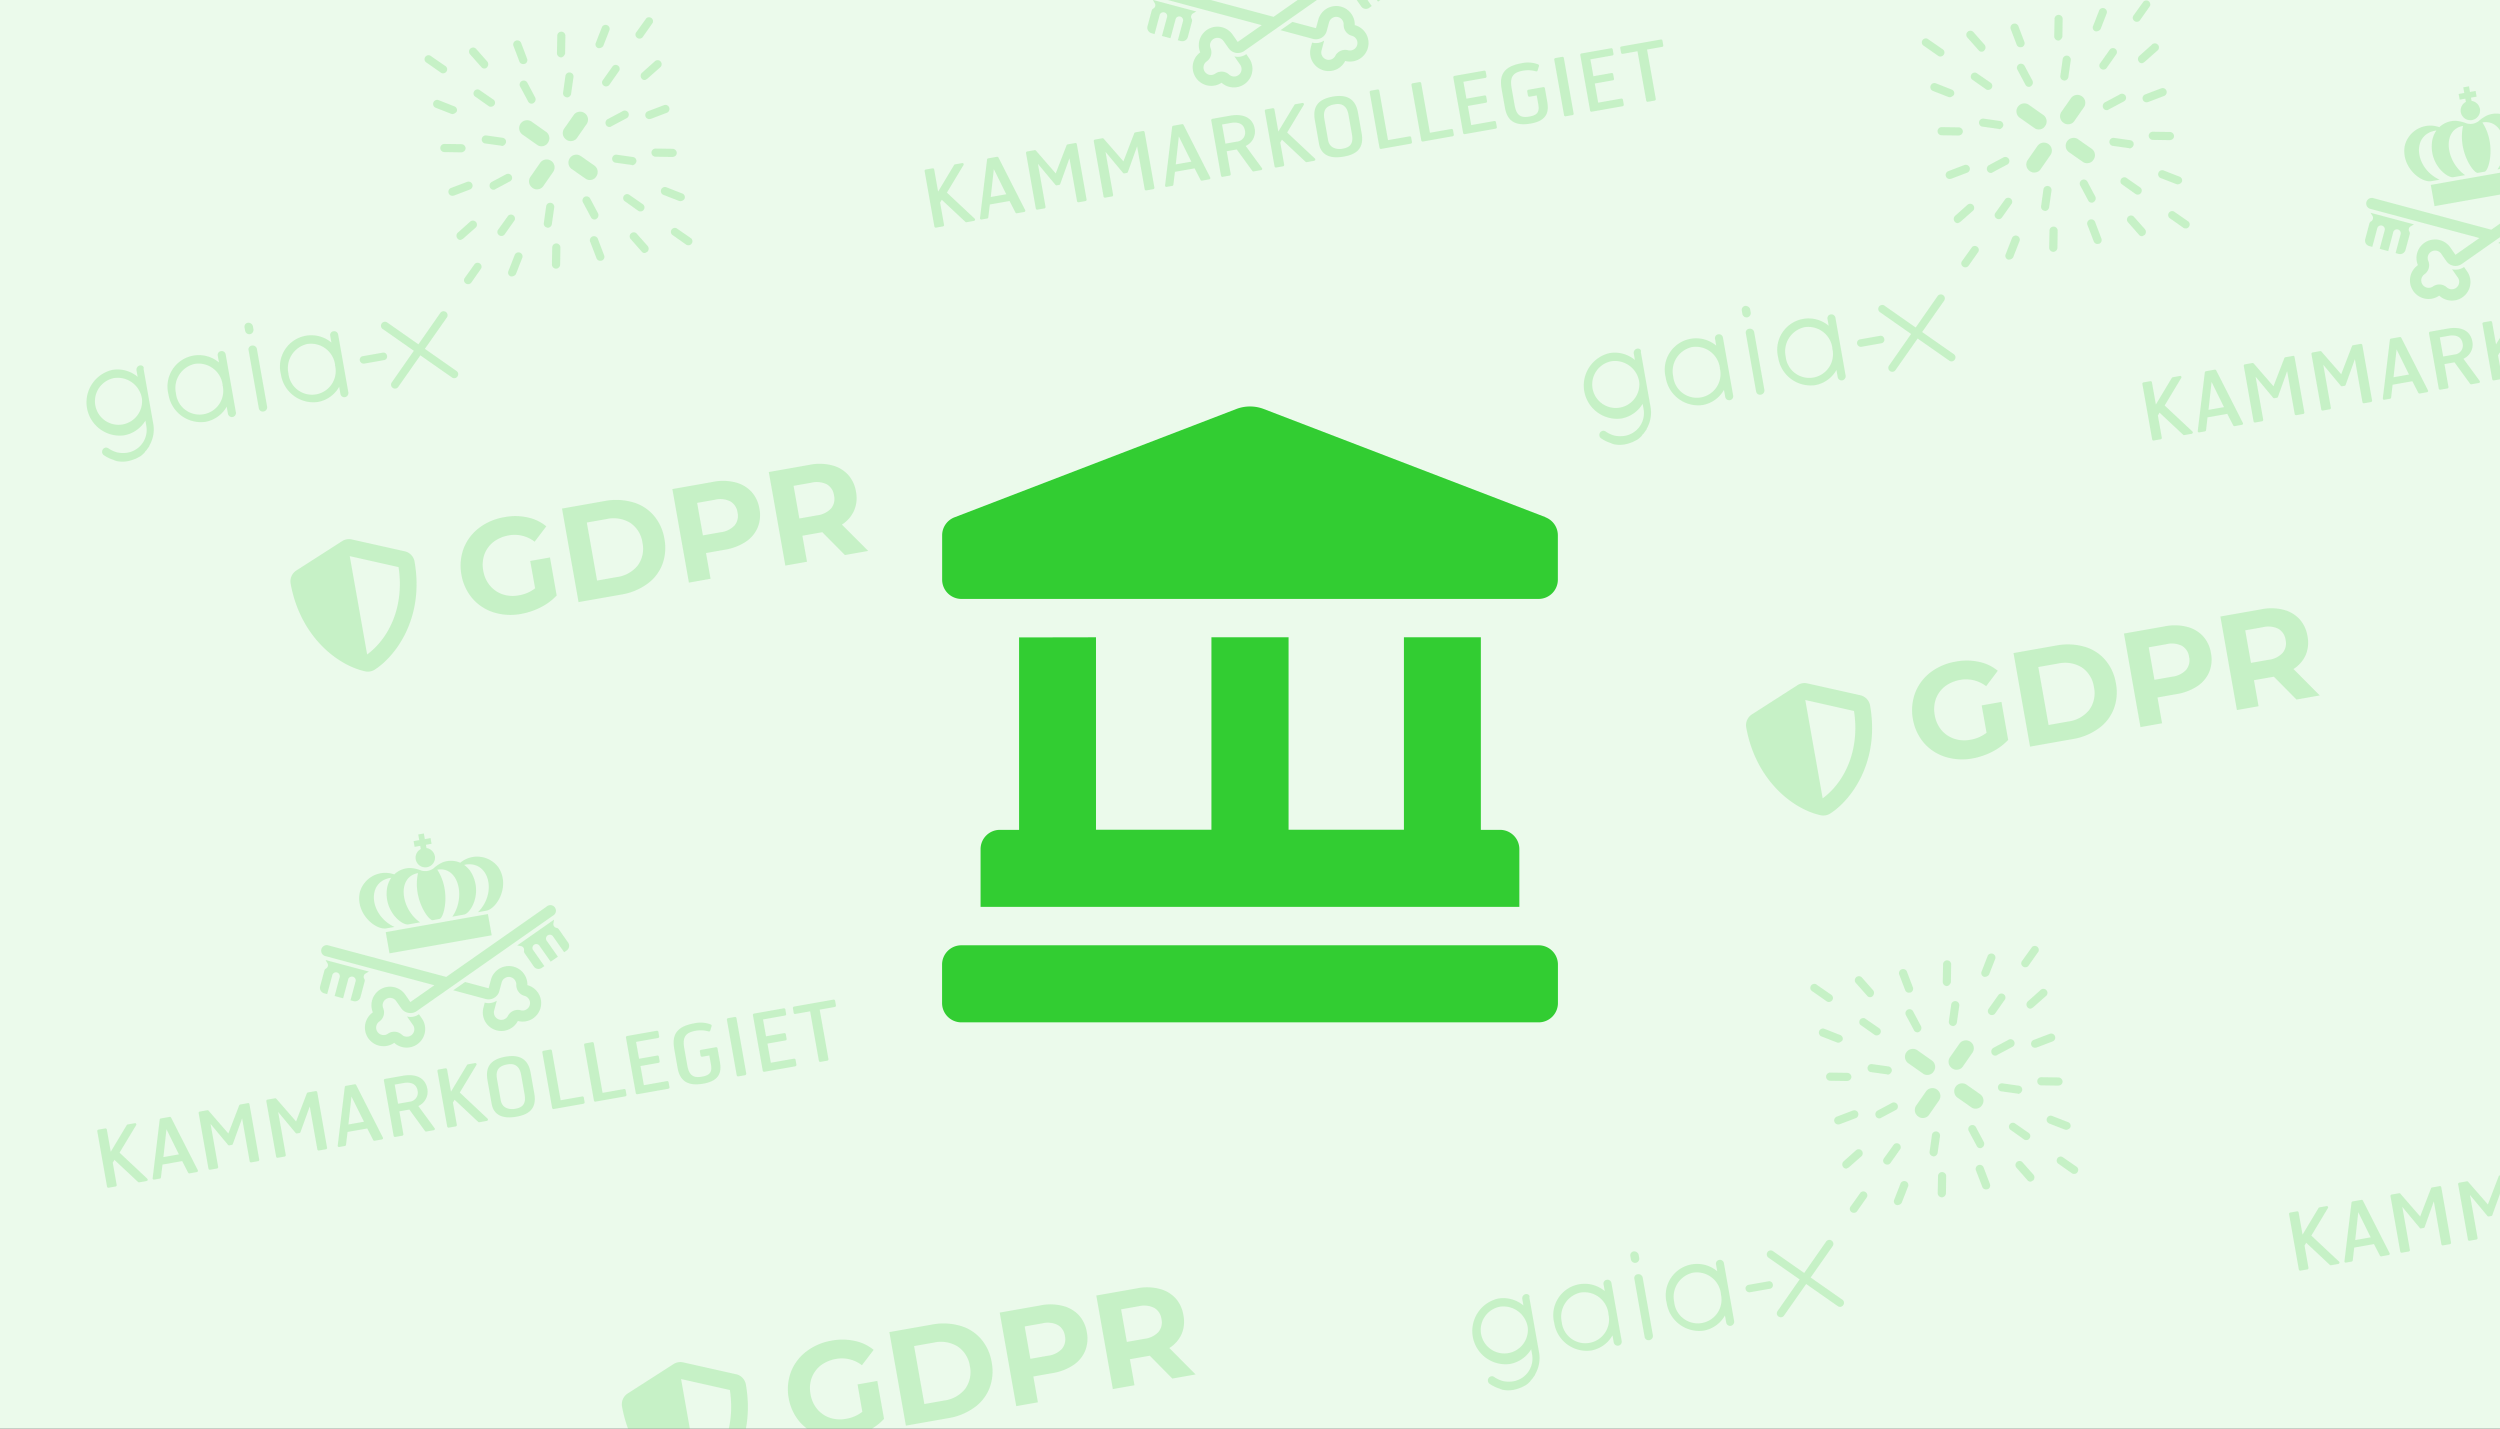<svg xmlns="http://www.w3.org/2000/svg" xmlns:xlink="http://www.w3.org/1999/xlink" width="350" height="200" viewBox="0 0 350 200"><rect x="0" y="0" width="350" height="200" fill="#333333" stroke="none"/><defs><clipPath id="b"><path d="M0 0h350v200H0z"/></clipPath></defs><g id="a" clip-path="url(#b)"><path fill="#fff" d="M0 0h350v200H0z"/><path fill="rgba(50,205,50,0.1)" d="M0 0h350v200H0Z"/><path fill="#32cd32" d="M216.36 72.4 176.9 57.25a5.4 5.4 0 0 0-3.79 0l-39.47 15.17a2.7 2.7 0 0 0-1.74 2.52v6.21a2.7 2.7 0 0 0 2.7 2.7h80.8a2.7 2.7 0 0 0 2.7-2.7v-6.21a2.7 2.7 0 0 0-1.74-2.52m-73.69 16.82v26.94h-2.7a2.7 2.7 0 0 0-2.69 2.7v8.08h75.43v-8.08a2.7 2.7 0 0 0-2.69-2.7h-2.7V89.22h-10.77v26.94H180.4V89.22h-10.8v26.94h-16.16V89.22Zm72.74 43.1h-80.82a2.7 2.7 0 0 0-2.7 2.7v5.39a2.7 2.7 0 0 0 2.7 2.7h80.82a2.7 2.7 0 0 0 2.7-2.7v-5.39a2.7 2.7 0 0 0-2.7-2.7"/><g transform="rotate(-10.02 -550.863 729.167)"><g transform="translate(120.525 125.049)"><path fill="rgba(50,205,50,0.2)" d="M42.14 39.86h-2.87a.5.5 0 0 0-.5.5.55.55 0 0 0 .5.56h2.86a.5.5 0 0 0 .5-.56.5.5 0 0 0-.5-.5m15.2-37.03a.5.5 0 0 1-.39-.17L55.26.98a.56.56 0 1 1 .78-.78l1.7 1.68a.54.54 0 0 1 0 .79.6.6 0 0 1-.4.16m27.93 0a.5.5 0 0 1-.4-.17.54.54 0 0 1 0-.79L86.58.2a.56.56 0 0 1 .78.78l-1.7 1.69a.5.5 0 0 1-.39.16M55.65 32.5a.5.5 0 0 1-.4-.16.54.54 0 0 1 0-.79l1.71-1.68a.56.56 0 0 1 .78.78l-1.7 1.7a.6.6 0 0 1-.39.16m31.3-.01a.5.5 0 0 1-.39-.16l-1.68-1.69a.56.56 0 0 1 .78-.78l1.7 1.68a.54.54 0 0 1 0 .8.5.5 0 0 1-.4.16M63.11 3.17a.5.5 0 0 1-.44-.28L61.43.87a.57.57 0 0 1 .96-.62l1.23 2.02a.6.6 0 0 1-.17.78.4.4 0 0 1-.34.12m5.5.33a.55.55 0 0 1-.56-.45L67.6.7a.58.58 0 0 1 1.13-.22l.45 2.36a.57.57 0 0 1-.45.67Zm.17 5.67a.54.54 0 0 1-.5-.4l-.73-2.23a.57.57 0 1 1 1.07-.4l.73 2.25a.6.6 0 0 1-.34.72.4.4 0 0 1-.23.06M79.5 3.16a.5.5 0 0 1-.29-.05.55.55 0 0 1-.16-.79L80.28.3a.57.57 0 0 1 .95.62L80 2.94a.7.7 0 0 1-.5.22M74 3.5h-.11a.6.6 0 0 1-.46-.68l.46-2.34A.57.57 0 1 1 75 .7l-.45 2.36a.8.8 0 0 1-.56.45m-.16 5.66a.2.2 0 0 1-.17-.05.56.56 0 0 1-.34-.73l.73-2.25a.57.57 0 1 1 1.07.4l-.73 2.23a.6.6 0 0 1-.56.4M61.88 32.5a.5.5 0 0 1-.28-.05.55.55 0 0 1-.16-.79l1.23-2.02a.57.57 0 1 1 .95.62l-1.23 2.02a.7.7 0 0 1-.5.22m6.27.01h-.1a.6.6 0 0 1-.47-.69l.46-2.34a.57.57 0 0 1 1.12.22l-.45 2.36a.6.6 0 0 1-.56.45M68 26.67a.2.2 0 0 1-.17-.05.56.56 0 0 1-.34-.73l.73-2.25a.57.57 0 0 1 1.07.4l-.73 2.23a.6.6 0 0 1-.56.4m12.73 5.84a.5.5 0 0 1-.45-.28l-1.23-2.02a.57.57 0 0 1 .95-.62l1.24 2.02a.6.6 0 0 1-.17.78zm-6.28-.01a.55.55 0 0 1-.56-.44l-.46-2.36a.58.58 0 1 1 1.13-.22l.45 2.36a.57.57 0 0 1-.45.67.1.1 0 0 0-.11 0m.17-5.84a.54.54 0 0 1-.5-.4l-.73-2.23a.57.57 0 0 1 1.07-.4l.73 2.25a.6.6 0 0 1-.34.72.4.4 0 0 1-.23.06m6.56 0a.5.5 0 0 1-.4-.16l-1.67-1.7a.56.56 0 0 1 .78-.77l1.69 1.68a.54.54 0 0 1 0 .79.5.5 0 0 1-.4.17m3.76-18.02a.5.5 0 0 1-.45-.28.6.6 0 0 1 .17-.78l2.02-1.25a.57.57 0 1 1 .6.96l-2.01 1.23c-.16.06-.22.11-.33.11m-.28 5.51a.55.55 0 0 1-.56-.45.57.57 0 0 1 .45-.67l2.36-.45a.57.57 0 1 1 .22 1.12l-2.36.45Zm-5.72.12a.54.54 0 0 1-.5-.4.6.6 0 0 1 .34-.72l2.24-.73a.57.57 0 1 1 .4 1.06l-2.25.73a.4.4 0 0 1-.23.06m8.02 11.95a.5.5 0 0 1-.28-.06l-2.03-1.23a.57.57 0 0 1 .62-.96l2.03 1.24a.55.55 0 0 1 .17.78.7.7 0 0 1-.5.23m-.01-6.29h-.13l-2.34-.45a.57.57 0 0 1 .22-1.12l2.36.45a.6.6 0 0 1 .45.67.55.55 0 0 1-.56.45m-5.78.17a.2.2 0 0 1-.16-.06l-2.25-.73a.57.57 0 0 1 .4-1.06l2.23.73a.56.56 0 0 1 .34.72.7.7 0 0 1-.57.4M57.67 8.67a.5.5 0 0 1-.28-.06l-2.02-1.23a.57.57 0 1 1 .62-.96l2.02 1.24a.55.55 0 0 1 .17.78 1 1 0 0 1-.5.23m.28 5.49h-.13l-2.34-.45a.57.57 0 0 1 .22-1.12l2.36.45a.6.6 0 0 1 .45.67.6.6 0 0 1-.56.45m5.71.12a.2.2 0 0 1-.16-.06l-2.25-.73a.57.57 0 0 1 .4-1.06l2.23.73a.56.56 0 0 1 .34.72.7.7 0 0 1-.57.4m-8.01 11.94a.5.5 0 0 1-.45-.28.6.6 0 0 1 .17-.78l2.02-1.25a.57.57 0 0 1 .61.96l-2.02 1.23zm0-6.28a.55.55 0 0 1-.56-.45.57.57 0 0 1 .45-.67l2.36-.45a.57.57 0 1 1 .22 1.12l-2.36.45Zm5.78.17a.54.54 0 0 1-.5-.4.6.6 0 0 1 .34-.72l2.24-.73a.57.57 0 0 1 .4 1.06l-2.25.73a.4.4 0 0 1-.23.06m7.79-4.82a1 1 0 0 1-.78-.34l-1.67-1.68a1.11 1.11 0 1 1 1.56-1.57L70 13.38a1.1 1.1 0 0 1 0 1.57 1 1 0 0 1-.8.34m4.18 0a1 1 0 0 1-.78-.34 1.1 1.1 0 0 1 0-1.57l1.68-1.68a1.11 1.11 0 0 1 1.57 1.56l-1.68 1.69a1 1 0 0 1-.79.34m-5.83 5.83a1 1 0 0 1-.78-.34 1.1 1.1 0 0 1 0-1.57l1.67-1.68a1.11 1.11 0 0 1 1.58 1.56l-1.69 1.7a1 1 0 0 1-.79.33m7.52 0a1 1 0 0 1-.78-.34L72.6 19.1a1.11 1.11 0 0 1 1.56-1.57l1.68 1.68a1.1 1.1 0 0 1 0 1.57 1 1 0 0 1-.78.34"/><path fill="rgba(50,205,50,0.2)" d="m48.02 40.36 3.82-3.81a.56.56 0 0 0-.79-.79l-3.81 3.82-3.82-3.82a.56.56 0 0 0-.78.79l3.81 3.81-3.81 3.82a.54.54 0 0 0 0 .78.54.54 0 0 0 .78 0l3.82-3.81 3.81 3.81a.54.54 0 0 0 .79 0 .54.54 0 0 0 0-.78Zm13.41-13.69a.5.5 0 0 1-.4-.16.54.54 0 0 1 0-.8l1.71-1.67a.56.56 0 0 1 .78.78l-1.7 1.69a.6.6 0 0 1-.39.17M63.11 8.6a.5.5 0 0 1-.39-.16l-1.68-1.69a.56.56 0 0 1 .78-.78l1.7 1.68a.54.54 0 0 1 0 .8.6.6 0 0 1-.4.15m16.38 0a.5.5 0 0 1-.4-.16.54.54 0 0 1 0-.79l1.7-1.68a.56.56 0 0 1 .79.78l-1.7 1.7a.5.5 0 0 1-.4.15M19.86 35.71a.53.53 0 0 0-.56.56v.95a4.39 4.39 0 0 0-7.74 3.14 4.6 4.6 0 0 0 4.43 4.72 4.3 4.3 0 0 0 3.3-1.57v1a.56.56 0 0 0 1.13 0v-8.23a.56.56 0 0 0-.56-.57m-.62 4.7a3.32 3.32 0 1 1-6.62 0 3.46 3.46 0 0 1 3.3-3.58 3.4 3.4 0 0 1 3.34 3.59Zm5-7.96a.56.56 0 0 0-.56.56v.45a.6.6 0 0 0 .56.62.6.6 0 0 0 .62-.62v-.45a.66.66 0 0 0-.62-.56m0 3.25a.53.53 0 0 0-.56.56v8.25a.56.56 0 0 0 .56.56.6.6 0 0 0 .62-.56v-8.25a.6.6 0 0 0-.62-.56m11.61.01a.53.53 0 0 0-.56.56v.95a4.39 4.39 0 0 0-7.74 3.14 4.6 4.6 0 0 0 4.43 4.72 4.3 4.3 0 0 0 3.3-1.57v1a.56.56 0 0 0 .57.57.6.6 0 0 0 .56-.56v-8.25a.56.56 0 0 0-.56-.56m-.62 4.7a3.32 3.32 0 1 1-6.62 0 3.46 3.46 0 0 1 3.3-3.58 3.4 3.4 0 0 1 3.34 3.59Zm-26.87-4.7a.6.6 0 0 0-.62.56v.95a4.4 4.4 0 0 0-3.3-1.57 4.66 4.66 0 0 0 0 9.31 4.4 4.4 0 0 0 3.3-1.51v.73a3.23 3.23 0 0 1-3.3 3.25 4 4 0 0 1-1.35-.28 4 4 0 0 1-1.07-.73.6.6 0 0 0-.4-.22.6.6 0 0 0-.44.17.6.6 0 0 0-.06.78 5 5 0 0 0 1.3.95l.05.06c.05 0 .05 0 .11.06l.11.05c.06 0 .06.06.11.06a4 4 0 0 0 1.58.28 5 5 0 0 0 .9-.11h.05c.28-.06.56-.17.79-.23a4 4 0 0 0 .67-.39l.17-.17.05-.05a1 1 0 0 0 .28-.23l.34-.33a.2.2 0 0 0 .06-.12 4.5 4.5 0 0 0 1.06-2.8v-7.91c.17-.28-.11-.56-.4-.56m-.55 4.64a3.3 3.3 0 1 1-3.31-3.53 3.44 3.44 0 0 1 3.31 3.53"/></g><path fill="rgba(50,205,50,0.2)" d="M328.51 154.23a4 4 0 0 0-1.76-.42c-1.5 0-2.03.56-2.03 2.14v2.42c0 1.4.48 1.92 1.75 1.92 1.13 0 1.53-.38 1.53-1.43v-1.3h-1.03a.2.2 0 0 1-.18-.2v-.6a.2.2 0 0 1 .18-.19h2.15a.2.2 0 0 1 .18.18v1.9c0 1.3-.33 2.64-2.8 2.64-2.17 0-3.18-.89-3.18-2.79v-2.59c0-1.64.4-3.16 3.35-3.16a4 4 0 0 1 2.3.57.2.2 0 0 1 .06.23l-.3.6a.2.2 0 0 1-.22.08m-28.6 7.06c-2.56 0-3.1-1.3-3.1-2.37v-3.33c0-1.96.96-2.84 3.06-2.84q3.07 0 3.07 2.8v3.01c0 2.45-1.73 2.73-3.03 2.73m.02-7.43c-1.27 0-1.78.53-1.78 1.82v2.94c0 1.47 1.47 1.55 1.76 1.55.87 0 1.67-.2 1.67-1.76v-2.78q0-1.78-1.65-1.77m44.22 7.28h-1a.2.2 0 0 1-.18-.18v-7.04h-2.13a.2.2 0 0 1-.17-.17v-.7a.2.2 0 0 1 .18-.18h5.62a.2.2 0 0 1 .2.18v.7a.2.2 0 0 1-.2.17h-2.14v7.04a.2.2 0 0 1-.18.18m-11.67 0h-1a.2.2 0 0 1-.19-.18v-7.9a.2.2 0 0 1 .18-.2h1a.2.2 0 0 1 .18.18v7.9a.2.2 0 0 1-.17.2m-10.93 0h-4.43a.2.2 0 0 1-.18-.18v-7.9a.2.2 0 0 1 .18-.2h4.25a.2.2 0 0 1 .18.18v.67a.2.2 0 0 1-.18.18h-3.14v2.4h2.6a.2.2 0 0 1 .18.18v.7a.2.2 0 0 1-.18.16h-2.58v2.72h3.3a.2.2 0 0 1 .18.18v.72a.17.17 0 0 1-.18.18Zm18.05 0h-4.43a.2.2 0 0 1-.18-.18v-7.9a.2.2 0 0 1 .18-.2h4.25a.2.2 0 0 1 .18.18v.67a.2.2 0 0 1-.18.18h-3.14v2.4h2.6a.2.2 0 0 1 .18.18v.7a.2.2 0 0 1-.18.16h-2.58v2.72h3.3a.2.2 0 0 1 .18.18v.72a.2.2 0 0 1-.18.18Zm-30.1 0h-4.28a.2.2 0 0 1-.17-.18v-7.9a.2.2 0 0 1 .17-.2h1.01a.2.2 0 0 1 .18.18v7.06h3.1a.2.2 0 0 1 .16.18v.67a.2.2 0 0 1-.18.18Zm5.95 0h-4.28a.2.2 0 0 1-.18-.18v-7.9a.2.2 0 0 1 .18-.2h1a.2.2 0 0 1 .2.18v7.06h3.07a.2.2 0 0 1 .18.18v.67a.2.2 0 0 1-.18.18Zm-27.27 0h-1.06a.2.2 0 0 1-.16-.1l-1.63-3.34h-1.43v3.25a.2.2 0 0 1-.18.18h-1.02a.2.2 0 0 1-.18-.18v-7.89a.2.2 0 0 1 .18-.18h2.51c1.97 0 3.1.88 3.1 2.4a2.2 2.2 0 0 1-1.66 2.15l1.7 3.45a.18.18 0 0 1-.17.26m-4.27-7.24v2.72h1.61a1.27 1.27 0 0 0 1.4-1.34c0-1.2-1.1-1.38-1.76-1.38Zm-20.69-1.02h-1.1a.2.2 0 0 0-.15.1l-2.18 3.61-2.17-3.62a.2.2 0 0 0-.15-.1h-1.1a.2.2 0 0 0-.18.2v7.9a.2.2 0 0 0 .18.17h1a.2.2 0 0 0 .2-.18v-6.12l1.9 3.32a.2.2 0 0 0 .14.1h.38a.2.2 0 0 0 .16-.1l1.9-3.32v6.11a.2.2 0 0 0 .17.18h1.01a.2.2 0 0 0 .18-.18v-7.9a.2.2 0 0 0-.19-.18m9.63 0h-1.1a.2.2 0 0 0-.16.1l-2.17 3.61-2.17-3.6a.2.2 0 0 0-.16-.1H266a.2.2 0 0 0-.18.18v7.9a.2.2 0 0 0 .18.18h1a.2.2 0 0 0 .18-.18v-6.12l1.9 3.32a.2.2 0 0 0 .15.1h.38a.2.2 0 0 0 .16-.1l1.9-3.32v6.12a.2.2 0 0 0 .18.18h1a.2.2 0 0 0 .2-.18v-7.9a.2.2 0 0 0-.2-.19m-18.34 8.27h-1.05a.2.2 0 0 1-.17-.12l-.54-1.75h-2.8l-.53 1.75a.2.2 0 0 1-.17.12h-.82a.18.18 0 0 1-.17-.23l2.4-7.9a.2.2 0 0 1 .17-.14h1.27a.2.2 0 0 1 .18.13l2.4 7.9a.18.18 0 0 1-.18.24Zm-3.15-6.65-1.1 3.77h2.2zm29.46 6.66h-1.05a.2.2 0 0 1-.17-.12l-.54-1.75h-2.8l-.53 1.75a.2.2 0 0 1-.17.12h-.82a.18.18 0 0 1-.17-.23l2.4-7.9a.2.2 0 0 1 .17-.14h1.28a.2.2 0 0 1 .17.13l2.4 7.9a.18.18 0 0 1-.17.24m-3.16-6.65-1.1 3.77h2.21zm-30.28 6.65h-1.08a.2.2 0 0 1-.14-.07l-2.72-3.63-.3.35v3.17a.2.2 0 0 1-.18.18h-1a.2.2 0 0 1-.19-.18v-7.9a.2.2 0 0 1 .18-.18h1a.2.2 0 0 1 .18.18v3.17l2.86-3.29a.2.2 0 0 1 .14-.06h1a.18.18 0 0 1 .15.3l-2.96 3.4 3.2 4.27a.18.18 0 0 1-.14.28Zm0 0h-1.08a.2.2 0 0 1-.14-.07l-2.72-3.63-.3.35v3.17a.2.2 0 0 1-.18.18h-1a.2.2 0 0 1-.19-.18v-7.9a.2.2 0 0 1 .18-.18h1a.2.2 0 0 1 .18.18v3.17l2.86-3.29a.2.2 0 0 1 .14-.06h1a.18.18 0 0 1 .15.3l-2.96 3.4 3.2 4.27a.18.18 0 0 1-.14.28Zm48.37 0h-1.08a.2.2 0 0 1-.15-.07l-2.72-3.63-.3.35v3.17a.2.2 0 0 1-.18.18h-1a.2.2 0 0 1-.19-.18v-7.9a.2.2 0 0 1 .18-.18h1.01a.2.2 0 0 1 .18.18v3.17l2.87-3.29a.2.2 0 0 1 .13-.06h1.02a.18.18 0 0 1 .13.3l-2.96 3.4 3.2 4.27a.18.18 0 0 1-.14.28Zm-18.34-26.11.18.5a.5.5 0 0 1-.01.41.5.5 0 0 1-.3.28.5.5 0 0 0-.3.27l-.96 2.05a.8.8 0 0 0 .38 1.04l.41.2 1.13-2.42a.54.54 0 1 1 .97.45l-1.13 2.41 1.12.52 1.13-2.4a.54.54 0 1 1 .97.44l-1.13 2.42.42.19a.8.8 0 0 0 1.03-.38l.95-2.05a.5.5 0 0 0 .02-.4.5.5 0 0 1 .02-.41.5.5 0 0 1 .3-.28l.5-.19Zm28.48 11.84a2.6 2.6 0 0 1-3.45 1.26 2.6 2.6 0 0 1-4.42-2.69l.3-.65a2.1 2.1 0 0 0 1.71.02l-.6 1.3a1.04 1.04 0 0 0 1.77 1.07 1.56 1.56 0 0 1 1.89-.46 1.04 1.04 0 0 0 .88-1.9 1.56 1.56 0 0 1-.86-1.74 1.06 1.06 0 0 0-.58-1.17 1.04 1.04 0 0 0-1.38.51l-.54 1.15a1.56 1.56 0 0 1-2.06.74l-4.28-2 1.85-.85 3.09 1.44.53-1.13a2.6 2.6 0 0 1 4.89 1.65 2.6 2.6 0 0 1 1.26 3.45m-1.7-9.18.5.18a.54.54 0 0 1 .32.7.5.5 0 0 0 .02.4l.95 2.05a.8.8 0 0 0 1.04.38l.41-.2-1.12-2.41a.54.54 0 1 1 .97-.45l1.13 2.41 1.12-.52-1.13-2.41a.54.54 0 1 1 .97-.45l1.13 2.4.41-.18a.8.8 0 0 0 .38-1.04l-.96-2.05a.5.5 0 0 0-.3-.27.54.54 0 0 1-.31-.7l.18-.5Zm-15.44 6.61a1.56 1.56 0 0 1-2.06-.74l-.54-1.14a1.04 1.04 0 0 0-1.96.66 1.56 1.56 0 0 1-.86 1.74 1.04 1.04 0 1 0 .88 1.89 1.56 1.56 0 0 1 1.89.46 1.04 1.04 0 0 0 1.77-1.07l-.6-1.3a2 2 0 0 0 1.7-.02l.3.66a2.6 2.6 0 0 1-4.41 2.68 2.6 2.6 0 0 1-2.2-4.71 2.6 2.6 0 0 1 4.9-1.65l.52 1.13 3.72-1.73-14.37-6.7a.78.78 0 0 1 .66-1.41l15.55 7.25 15.55-7.25a.78.78 0 1 1 .65 1.4Zm12.17-11.64v3.02h-14.54v-3.02zm-5.91-9.3a1.36 1.36 0 1 1-1.76-1.3v-.46h-.8v-.8h.8V120h.8v.8h.81v.81h-.8v.46a1.4 1.4 0 0 1 .95 1.3m-1.84 8.78c-.61 0-2.28-3.51-.89-6.83-3.03 0-3.27 4.49-.92 6.84h-1.66c-.9 0-2.96-2.32-2.14-5.25a3.6 3.6 0 0 1 .92-1.6c-3.54-.17-3.97 4.62-.76 6.85h-1.15c-1.53 0-3.9-2.76-2.8-5.58a3.7 3.7 0 0 1 5.2-1.67 3.2 3.2 0 0 1 2.48-.46 5 5 0 0 1 1.35.6 2 2 0 0 0 .86.2 2 2 0 0 0 .86-.2 5 5 0 0 1 1.35-.6 3.2 3.2 0 0 1 2.48.46 3.7 3.7 0 0 1 5.2 1.67c1.1 2.82-1.28 5.58-2.8 5.58h-1.16c3.21-2.23 2.78-7.02-.76-6.85a3.6 3.6 0 0 1 .92 1.6c.82 2.93-1.25 5.25-2.14 5.25h-1.66c2.35-2.35 2.1-6.84-.93-6.84 1.4 3.31-.27 6.84-.89 6.84ZM191.06 266.44a4 4 0 0 0-1.76-.42c-1.5 0-2.03.56-2.03 2.14v2.42c0 1.4.48 1.92 1.75 1.92 1.13 0 1.53-.38 1.53-1.43v-1.31h-1.03a.2.2 0 0 1-.18-.19v-.6a.2.2 0 0 1 .18-.19h2.15a.2.2 0 0 1 .18.18v1.9c0 1.3-.33 2.64-2.8 2.64-2.17 0-3.18-.89-3.18-2.79v-2.59c0-1.64.4-3.16 3.35-3.16a4 4 0 0 1 2.3.57.2.2 0 0 1 .06.23l-.3.6a.2.2 0 0 1-.22.08m-28.6 7.06c-2.56 0-3.1-1.3-3.1-2.37v-3.33c0-1.96.96-2.84 3.06-2.84q3.07 0 3.07 2.8v3.01c0 2.45-1.73 2.73-3.03 2.73m.02-7.43c-1.27 0-1.78.53-1.78 1.82v2.94c0 1.47 1.47 1.55 1.76 1.55.87 0 1.67-.21 1.67-1.76v-2.78q0-1.78-1.65-1.77m44.22 7.28h-1a.2.2 0 0 1-.18-.18v-7.04h-2.13a.2.2 0 0 1-.17-.17v-.7a.2.2 0 0 1 .18-.18h5.62a.2.2 0 0 1 .2.18v.7a.2.2 0 0 1-.2.17h-2.14v7.04a.2.2 0 0 1-.18.18m-11.67 0h-1a.2.2 0 0 1-.19-.18v-7.91a.2.2 0 0 1 .18-.19h1a.2.2 0 0 1 .18.18v7.9a.2.2 0 0 1-.17.19Zm-10.93 0h-4.43a.2.2 0 0 1-.18-.18v-7.91a.2.2 0 0 1 .18-.19h4.25a.2.2 0 0 1 .18.18v.67a.2.2 0 0 1-.18.18h-3.14v2.4h2.6a.2.2 0 0 1 .18.18v.69a.2.2 0 0 1-.18.17h-2.58v2.72h3.3a.2.2 0 0 1 .18.18v.72a.17.17 0 0 1-.18.18Zm18.05 0h-4.43a.2.2 0 0 1-.18-.18v-7.91a.2.2 0 0 1 .18-.19h4.25a.2.2 0 0 1 .18.18v.67a.2.2 0 0 1-.18.18h-3.14v2.4h2.6a.2.2 0 0 1 .18.18v.69a.2.2 0 0 1-.18.17h-2.58v2.72h3.3a.2.2 0 0 1 .18.18v.72a.2.2 0 0 1-.18.18Zm-30.1 0h-4.28a.2.2 0 0 1-.17-.18v-7.91a.2.2 0 0 1 .17-.19h1.01a.2.2 0 0 1 .18.18v7.06h3.1a.2.2 0 0 1 .16.18v.67a.2.2 0 0 1-.18.18Zm5.95 0h-4.28a.2.2 0 0 1-.18-.18v-7.91a.2.2 0 0 1 .18-.19h1a.2.2 0 0 1 .2.18v7.06h3.07a.2.2 0 0 1 .18.18v.67a.2.2 0 0 1-.18.18Zm-27.27 0h-1.06a.2.2 0 0 1-.16-.1l-1.63-3.34h-1.43v3.25a.2.2 0 0 1-.18.18h-1.02a.2.2 0 0 1-.18-.18v-7.89a.2.2 0 0 1 .18-.18h2.51c1.97 0 3.1.88 3.1 2.4a2.2 2.2 0 0 1-1.66 2.15l1.7 3.45a.18.18 0 0 1-.17.26m-4.27-7.24v2.72h1.61a1.27 1.27 0 0 0 1.4-1.34c0-1.2-1.1-1.38-1.76-1.38Zm-20.69-1.02h-1.1a.2.2 0 0 0-.15.09l-2.18 3.62-2.17-3.62a.2.2 0 0 0-.15-.1h-1.1a.2.2 0 0 0-.18.19v7.9a.2.2 0 0 0 .18.18h1a.2.2 0 0 0 .2-.18v-6.12l1.9 3.32a.2.2 0 0 0 .14.09h.38a.2.2 0 0 0 .16-.1l1.9-3.31v6.11a.2.2 0 0 0 .17.18h1.01a.2.2 0 0 0 .18-.18v-7.9a.2.2 0 0 0-.19-.18m9.63 0h-1.1a.2.2 0 0 0-.16.09l-2.17 3.62-2.17-3.61a.2.2 0 0 0-.16-.1h-1.1a.2.2 0 0 0-.18.19v7.9a.2.2 0 0 0 .18.18h1.01a.2.2 0 0 0 .18-.18v-6.12l1.9 3.32a.2.2 0 0 0 .15.09h.38a.2.2 0 0 0 .16-.1l1.9-3.31v6.12a.2.2 0 0 0 .18.18h1a.2.2 0 0 0 .2-.18v-7.91a.2.2 0 0 0-.2-.18m-18.34 8.27h-1.05a.2.2 0 0 1-.17-.12l-.54-1.75h-2.8l-.53 1.75a.2.2 0 0 1-.17.12h-.82a.18.18 0 0 1-.17-.23l2.4-7.9a.2.2 0 0 1 .17-.14h1.27a.2.2 0 0 1 .18.13l2.4 7.9a.18.18 0 0 1-.18.24Zm-3.15-6.65-1.1 3.77h2.2zm29.46 6.66h-1.05a.2.2 0 0 1-.17-.12l-.54-1.75h-2.8l-.53 1.75a.2.2 0 0 1-.17.12h-.82a.18.18 0 0 1-.17-.23l2.4-7.9a.2.2 0 0 1 .17-.14h1.28a.2.2 0 0 1 .17.13l2.4 7.9a.18.18 0 0 1-.17.24m-3.16-6.65-1.1 3.77h2.21zm-30.28 6.65h-1.08a.2.2 0 0 1-.14-.07l-2.72-3.63-.3.35v3.17a.2.2 0 0 1-.18.18h-1a.2.2 0 0 1-.19-.18v-7.9a.2.2 0 0 1 .18-.18h1a.2.2 0 0 1 .18.18v3.17l2.86-3.29a.2.2 0 0 1 .14-.06h1a.18.18 0 0 1 .15.3l-2.96 3.39 3.2 4.28a.18.18 0 0 1-.14.28Zm0 0h-1.08a.2.2 0 0 1-.14-.07l-2.72-3.63-.3.35v3.17a.2.2 0 0 1-.18.18h-1a.2.2 0 0 1-.19-.18v-7.9a.2.2 0 0 1 .18-.18h1a.2.2 0 0 1 .18.18v3.17l2.86-3.29a.2.2 0 0 1 .14-.06h1a.18.18 0 0 1 .15.3l-2.96 3.39 3.2 4.28a.18.18 0 0 1-.14.28Zm48.37 0h-1.08a.2.2 0 0 1-.15-.07l-2.72-3.63-.3.35v3.17a.2.2 0 0 1-.18.18h-1a.2.2 0 0 1-.19-.18v-7.9a.2.2 0 0 1 .18-.18h1.01a.2.2 0 0 1 .18.18v3.17l2.87-3.29a.2.2 0 0 1 .13-.06h1.02a.18.18 0 0 1 .13.3l-2.96 3.39 3.2 4.28a.18.18 0 0 1-.14.28Zm-18.34-26.11.19.5a.5.5 0 0 1-.02.4.5.5 0 0 1-.3.28.5.5 0 0 0-.3.28l-.96 2.05a.8.8 0 0 0 .38 1.04l.41.19 1.13-2.41a.54.54 0 1 1 .97.45l-1.12 2.4 1.11.53 1.13-2.41a.54.54 0 1 1 .97.45l-1.13 2.41.42.2a.8.8 0 0 0 1.03-.38l.95-2.05a.5.5 0 0 0 .02-.4.5.5 0 0 1 .02-.42.5.5 0 0 1 .3-.28l.5-.18Zm28.48 11.83a2.6 2.6 0 0 1-3.45 1.26 2.6 2.6 0 0 1-4.42-2.68l.3-.66a2.1 2.1 0 0 0 1.71.03l-.6 1.29a1.04 1.04 0 0 0 1.77 1.07 1.56 1.56 0 0 1 1.89-.46 1.04 1.04 0 0 0 .88-1.89 1.56 1.56 0 0 1-.86-1.74 1.06 1.06 0 0 0-.58-1.17 1.04 1.04 0 0 0-1.38.5l-.54 1.15a1.56 1.56 0 0 1-2.06.75l-4.27-2 1.84-.85 3.09 1.44.53-1.14a2.6 2.6 0 0 1 4.89 1.65 2.6 2.6 0 0 1 1.26 3.45m-1.7-9.17.5.18a.54.54 0 0 1 .32.69.5.5 0 0 0 .02.4l.95 2.06a.8.8 0 0 0 1.04.37l.41-.19-1.12-2.41a.54.54 0 1 1 .97-.45l1.13 2.4 1.12-.51-1.13-2.41a.54.54 0 1 1 .97-.46l1.13 2.41.41-.19a.8.8 0 0 0 .38-1.03l-.96-2.05a.5.5 0 0 0-.3-.28.54.54 0 0 1-.31-.69l.18-.5Zm-15.44 6.6a1.56 1.56 0 0 1-2.06-.73l-.54-1.15a1.04 1.04 0 0 0-1.96.66 1.56 1.56 0 0 1-.86 1.75 1.04 1.04 0 1 0 .88 1.89 1.56 1.56 0 0 1 1.89.46 1.04 1.04 0 0 0 1.77-1.08l-.6-1.29a2 2 0 0 0 1.7-.02l.3.65a2.6 2.6 0 0 1-4.41 2.69 2.6 2.6 0 0 1-2.2-4.72 2.6 2.6 0 0 1 4.9-1.65l.52 1.14 3.72-1.73-14.37-6.7a.78.78 0 0 1 .66-1.41l15.55 7.25 15.55-7.25a.78.78 0 1 1 .66 1.4Zm12.17-11.64v3.02h-14.53v-3.02zm-5.9-9.3a1.36 1.36 0 1 1-1.77-1.3v-.45h-.8V233h.8v-.8h.8v.8h.81v.81h-.8v.46a1.4 1.4 0 0 1 .95 1.3Zm-1.85 8.8c-.61 0-2.28-3.53-.89-6.85-3.03 0-3.27 4.5-.92 6.84h-1.66c-.9 0-2.96-2.32-2.14-5.25a3.6 3.6 0 0 1 .92-1.6c-3.54-.16-3.97 4.62-.76 6.86h-1.15c-1.53 0-3.9-2.77-2.8-5.58a3.7 3.7 0 0 1 5.2-1.67 3.2 3.2 0 0 1 2.49-.46 5 5 0 0 1 1.34.59 2 2 0 0 0 .86.2 2 2 0 0 0 .86-.2 5 5 0 0 1 1.35-.6 3.2 3.2 0 0 1 2.48.47 3.7 3.7 0 0 1 5.2 1.67c1.1 2.81-1.28 5.58-2.8 5.58h-1.16c3.21-2.24 2.78-7.02-.76-6.86a3.6 3.6 0 0 1 .92 1.6c.82 2.93-1.24 5.25-2.14 5.25h-1.66c2.35-2.35 2.1-6.84-.93-6.84 1.4 3.32-.27 6.84-.89 6.84Zm5.14-51.53-7.05-2.94a1.8 1.8 0 0 0-1.35 0l-7.04 2.94a1.8 1.8 0 0 0-1.1 1.62c0 7.29 4.2 12.32 8.14 13.96a1.8 1.8 0 0 0 1.35 0c3.15-1.31 8.13-5.84 8.13-13.96a1.8 1.8 0 0 0-1.08-1.62m-7.72 13.3v-13.98l6.46 2.7c-.13 5.55-3.02 9.57-6.46 11.28m24.76-8.92h2.81v5.4a8 8 0 0 1-2.5 1.25 10 10 0 0 1-2.87.43 8 8 0 0 1-3.73-.88 6.6 6.6 0 0 1-2.6-2.45 7 7 0 0 1-.93-3.55 7 7 0 0 1 .94-3.54 6.6 6.6 0 0 1 2.61-2.45 8 8 0 0 1 3.76-.88 8 8 0 0 1 3.18.59 6 6 0 0 1 2.39 1.7l-1.98 1.83a4.6 4.6 0 0 0-3.44-1.5 5 5 0 0 0-2.26.54 4 4 0 0 0-1.54 1.5 4.4 4.4 0 0 0-.55 2.21 4.4 4.4 0 0 0 .55 2.2 4 4 0 0 0 1.53 1.52 4.5 4.5 0 0 0 2.24.54 5 5 0 0 0 2.4-.57Zm5.66-6.45h6.04a8.5 8.5 0 0 1 3.83.83 6 6 0 0 1 2.59 2.33 6.6 6.6 0 0 1 .92 3.5 6.6 6.6 0 0 1-.92 3.5 6 6 0 0 1-2.58 2.32 8.5 8.5 0 0 1-3.84.82h-6.04Zm5.9 10.78a4.5 4.5 0 0 0 3.18-1.11 4 4 0 0 0 1.18-3.02 4 4 0 0 0-1.18-3 4.5 4.5 0 0 0-3.18-1.12h-2.82v8.25ZM205 190.77a7 7 0 0 1 3.07.6 4.6 4.6 0 0 1 2 1.67 4.6 4.6 0 0 1 .7 2.56 4.6 4.6 0 0 1-.7 2.56 4.5 4.5 0 0 1-2 1.67 7.5 7.5 0 0 1-3.07.58h-2.67v3.66h-3.08v-13.3Zm-.17 7.13a3.2 3.2 0 0 0 2.11-.6 2.1 2.1 0 0 0 .72-1.7 2.1 2.1 0 0 0-.72-1.72 3.2 3.2 0 0 0-2.1-.6h-2.51v4.62Zm16.6 6.17-2.56-3.7h-2.83v3.7h-3.08v-13.3h5.77a7 7 0 0 1 3.07.6 4.6 4.6 0 0 1 2 1.67 4.6 4.6 0 0 1 .7 2.56 4.5 4.5 0 0 1-.72 2.56 4.5 4.5 0 0 1-2.02 1.64l2.98 4.27Zm-.05-8.47a2.1 2.1 0 0 0-.72-1.72 3.2 3.2 0 0 0-2.1-.6h-2.52v4.64h2.51a3.2 3.2 0 0 0 2.11-.61 2.1 2.1 0 0 0 .72-1.7m269.82 17.63a4 4 0 0 0-1.75-.42c-1.5 0-2.03.56-2.03 2.14v2.42c0 1.4.48 1.92 1.75 1.92 1.13 0 1.53-.38 1.53-1.43v-1.3h-1.03a.2.2 0 0 1-.18-.2v-.6a.2.2 0 0 1 .18-.19h2.15a.2.2 0 0 1 .18.18v1.9c0 1.3-.33 2.64-2.81 2.64-2.16 0-3.17-.89-3.17-2.79v-2.59c0-1.64.4-3.16 3.35-3.16a4 4 0 0 1 2.3.57.2.2 0 0 1 .06.23l-.3.6a.2.2 0 0 1-.22.08m-28.6 7.06c-2.56 0-3.1-1.3-3.1-2.37v-3.33c0-1.96.96-2.84 3.06-2.84q3.07 0 3.07 2.8v3.01c0 2.45-1.73 2.73-3.03 2.73m.02-7.43c-1.27 0-1.78.53-1.78 1.82v2.94c0 1.47 1.47 1.55 1.76 1.55.87 0 1.67-.2 1.67-1.76v-2.78q0-1.78-1.65-1.77m44.22 7.28h-1a.2.2 0 0 1-.18-.18v-7.04h-2.13a.2.2 0 0 1-.17-.17v-.7a.2.2 0 0 1 .18-.18h5.62a.2.2 0 0 1 .19.18v.7a.2.2 0 0 1-.2.17h-2.13v7.04a.2.2 0 0 1-.18.18m-11.67 0h-1.01a.2.2 0 0 1-.18-.18v-7.9a.2.2 0 0 1 .18-.2h1a.2.2 0 0 1 .18.18v7.9a.2.2 0 0 1-.17.2m-10.93 0h-4.43a.2.2 0 0 1-.18-.18v-7.9a.2.2 0 0 1 .18-.2h4.25a.2.2 0 0 1 .18.18v.67a.2.2 0 0 1-.18.18h-3.14v2.4h2.6a.2.2 0 0 1 .18.18v.7a.2.2 0 0 1-.18.16h-2.58v2.72h3.3a.2.2 0 0 1 .18.18v.72a.17.17 0 0 1-.18.18Zm18.05 0h-4.43a.2.2 0 0 1-.18-.18v-7.9a.2.2 0 0 1 .18-.2h4.25a.2.2 0 0 1 .18.18v.67a.2.2 0 0 1-.18.18h-3.14v2.4h2.6a.2.2 0 0 1 .18.18v.7a.2.2 0 0 1-.18.16H499v2.72h3.3a.2.2 0 0 1 .18.18v.72a.2.2 0 0 1-.18.18Zm-30.1 0h-4.28a.2.2 0 0 1-.17-.18v-7.9a.2.2 0 0 1 .17-.2h1a.2.2 0 0 1 .19.18v7.06h3.09a.2.2 0 0 1 .17.18v.67a.2.2 0 0 1-.18.18Zm5.95 0h-4.28a.2.2 0 0 1-.18-.18v-7.9a.2.2 0 0 1 .18-.2h1a.2.2 0 0 1 .19.18v7.06h3.08a.2.2 0 0 1 .18.18v.67a.2.2 0 0 1-.18.18Zm-27.27 0h-1.06a.2.2 0 0 1-.16-.1l-1.63-3.34h-1.43v3.25a.2.2 0 0 1-.18.18h-1.02a.2.2 0 0 1-.18-.18v-7.89a.2.2 0 0 1 .18-.18h2.5c1.98 0 3.1.88 3.1 2.4a2.2 2.2 0 0 1-1.65 2.15l1.7 3.45a.18.18 0 0 1-.17.26m-4.27-7.24v2.72h1.6a1.27 1.27 0 0 0 1.4-1.34c0-1.2-1.1-1.38-1.75-1.38Zm-20.7-1.02h-1.1a.2.2 0 0 0-.14.1l-2.18 3.61-2.17-3.62a.2.2 0 0 0-.15-.1h-1.1a.2.2 0 0 0-.18.2v7.9a.2.2 0 0 0 .18.17h1a.2.2 0 0 0 .19-.18v-6.12l1.9 3.32a.2.2 0 0 0 .15.1h.38a.2.2 0 0 0 .16-.1l1.89-3.32v6.11a.2.2 0 0 0 .18.18h1a.2.2 0 0 0 .19-.18v-7.9a.2.2 0 0 0-.2-.18m9.64 0h-1.1a.2.2 0 0 0-.16.1l-2.17 3.61-2.17-3.6a.2.2 0 0 0-.16-.1h-1.1a.2.2 0 0 0-.18.18v7.9a.2.2 0 0 0 .18.18h1a.2.2 0 0 0 .19-.18v-6.12l1.9 3.32a.2.2 0 0 0 .15.1h.38a.2.2 0 0 0 .16-.1l1.9-3.32v6.12a.2.2 0 0 0 .18.18h1a.2.2 0 0 0 .19-.18v-7.9a.2.2 0 0 0-.2-.19Zm-18.34 8.27h-1.05a.2.2 0 0 1-.17-.12l-.54-1.75h-2.81l-.52 1.75a.2.2 0 0 1-.17.12h-.82a.18.18 0 0 1-.17-.23l2.4-7.9a.2.2 0 0 1 .17-.14h1.27a.2.2 0 0 1 .18.13l2.4 7.9a.18.18 0 0 1-.18.24Zm-3.15-6.65-1.1 3.77h2.2zm29.46 6.66h-1.05a.2.2 0 0 1-.17-.12l-.54-1.75h-2.81l-.52 1.75a.2.2 0 0 1-.17.12h-.82a.18.18 0 0 1-.17-.23l2.4-7.9a.2.2 0 0 1 .17-.14h1.28a.2.2 0 0 1 .17.13l2.4 7.9a.18.18 0 0 1-.17.24m-3.16-6.65-1.1 3.77h2.2zm-30.28 6.65H409a.2.2 0 0 1-.14-.07l-2.72-3.63-.3.35v3.17a.2.2 0 0 1-.18.18h-1.01a.2.2 0 0 1-.18-.18v-7.9a.2.2 0 0 1 .18-.18h1a.2.2 0 0 1 .18.18v3.17l2.86-3.29a.2.2 0 0 1 .14-.06h1a.18.18 0 0 1 .15.3l-2.96 3.4 3.2 4.27a.18.18 0 0 1-.14.28Zm0 0H409a.2.2 0 0 1-.14-.07l-2.72-3.63-.3.35v3.17a.2.2 0 0 1-.18.18h-1.01a.2.2 0 0 1-.18-.18v-7.9a.2.2 0 0 1 .18-.18h1a.2.2 0 0 1 .18.18v3.17l2.86-3.29a.2.2 0 0 1 .14-.06h1a.18.18 0 0 1 .15.3l-2.96 3.4 3.2 4.27a.18.18 0 0 1-.14.28Zm48.37 0h-1.08a.2.2 0 0 1-.15-.07l-2.72-3.63-.3.35v3.17a.2.2 0 0 1-.18.18H453a.2.2 0 0 1-.18-.18v-7.9a.2.2 0 0 1 .18-.18h1a.2.2 0 0 1 .19.18v3.17l2.87-3.29a.2.2 0 0 1 .13-.06h1.02a.18.18 0 0 1 .13.3l-2.96 3.4 3.2 4.27a.18.18 0 0 1-.14.28Zm-18.35-26.11.2.5a.5.5 0 0 1-.03.4.5.5 0 0 1-.3.29.5.5 0 0 0-.3.27l-.95 2.05a.8.8 0 0 0 .38 1.04l.41.19 1.12-2.41a.54.54 0 1 1 .98.45l-1.13 2.41 1.12.52 1.12-2.41a.54.54 0 1 1 .97.45l-1.12 2.41.41.2a.8.8 0 0 0 1.03-.38l.96-2.05a.5.5 0 0 0 .02-.4.5.5 0 0 1 .01-.42.5.5 0 0 1 .3-.27l.5-.19Zm28.49 11.83a2.6 2.6 0 0 1-3.46 1.26 2.6 2.6 0 0 1-4.41-2.68l.3-.65a2 2 0 0 0 1.7.02l-.6 1.29a1.04 1.04 0 0 0 1.77 1.08 1.56 1.56 0 0 1 1.9-.47 1.04 1.04 0 0 0 .88-1.88 1.56 1.56 0 0 1-.87-1.75 1.06 1.06 0 0 0-.57-1.17 1.04 1.04 0 0 0-1.39.5l-.53 1.15a1.56 1.56 0 0 1-2.07.75l-4.27-2 1.84-.85 3.1 1.44.52-1.14a2.6 2.6 0 0 1 4.9 1.65 2.6 2.6 0 0 1 1.26 3.45m-1.7-9.17.5.18a.54.54 0 0 1 .32.69.5.5 0 0 0 .01.4l.96 2.06a.8.8 0 0 0 1.03.37l.42-.19-1.12-2.41a.54.54 0 1 1 .97-.45l1.13 2.4 1.11-.51-1.12-2.41a.54.54 0 1 1 .97-.46l1.12 2.42.42-.2a.8.8 0 0 0 .37-1.03l-.95-2.05a.5.5 0 0 0-.3-.28.54.54 0 0 1-.32-.69l.19-.5Zm-15.44 6.61a1.56 1.56 0 0 1-2.07-.74l-.53-1.15a1.04 1.04 0 0 0-1.96.67 1.56 1.56 0 0 1-.86 1.74 1.04 1.04 0 1 0 .87 1.89 1.56 1.56 0 0 1 1.9.46 1.04 1.04 0 0 0 1.76-1.08l-.6-1.29a2.1 2.1 0 0 0 1.71-.02l.3.65a2.6 2.6 0 0 1-4.42 2.69 2.6 2.6 0 0 1-2.2-4.72 2.6 2.6 0 0 1 4.9-1.65l.53 1.14 3.71-1.73-14.37-6.7a.78.78 0 0 1 .66-1.41l15.55 7.25 15.55-7.25a.78.78 0 1 1 .66 1.4Zm12.17-11.64v3.01h-14.54v-3.02zm-5.91-9.3a1.36 1.36 0 1 1-1.77-1.3v-.46h-.8v-.81h.8v-.8h.81v.8h.8v.81h-.8v.46a1.4 1.4 0 0 1 .96 1.3m-1.84 8.78c-.62 0-2.28-3.52-.9-6.84-3.03 0-3.27 4.5-.92 6.84h-1.65c-.9 0-2.96-2.32-2.14-5.25a3.6 3.6 0 0 1 .92-1.6c-3.54-.16-3.98 4.62-.76 6.86h-1.15c-1.53 0-3.9-2.76-2.8-5.58a3.7 3.7 0 0 1 5.2-1.67 3.2 3.2 0 0 1 2.48-.46 5 5 0 0 1 1.34.59 2 2 0 0 0 .87.21 2 2 0 0 0 .86-.21 5 5 0 0 1 1.34-.59 3.2 3.2 0 0 1 2.49.46 3.7 3.7 0 0 1 5.2 1.67c1.09 2.81-1.28 5.58-2.81 5.58h-1.16c3.22-2.23 2.78-7.02-.75-6.86a3.6 3.6 0 0 1 .92 1.6c.81 2.93-1.25 5.25-2.15 5.25h-1.65c2.34-2.34 2.1-6.84-.93-6.84 1.4 3.32-.28 6.84-.89 6.84Z"/><g transform="translate(327.355 159.202)"><path fill="rgba(50,205,50,0.2)" d="M42.14 39.86h-2.87a.5.5 0 0 0-.5.5.55.55 0 0 0 .5.56h2.86a.5.5 0 0 0 .5-.56.5.5 0 0 0-.5-.5m15.2-37.03a.5.5 0 0 1-.39-.17L55.26.98a.56.56 0 1 1 .78-.78l1.7 1.68a.54.54 0 0 1 0 .79.6.6 0 0 1-.4.16m27.93 0a.5.5 0 0 1-.4-.17.54.54 0 0 1 0-.79L86.58.2a.56.56 0 0 1 .78.78l-1.7 1.69a.5.5 0 0 1-.39.16M55.65 32.5a.5.5 0 0 1-.4-.16.54.54 0 0 1 0-.79l1.71-1.68a.56.56 0 0 1 .78.78l-1.7 1.7a.6.6 0 0 1-.39.16m31.3-.01a.5.5 0 0 1-.39-.16l-1.68-1.69a.56.56 0 0 1 .78-.78l1.7 1.68a.54.54 0 0 1 0 .8.5.5 0 0 1-.4.16M63.11 3.17a.5.5 0 0 1-.44-.28L61.43.87a.57.57 0 0 1 .96-.62l1.23 2.02a.6.6 0 0 1-.17.78.4.4 0 0 1-.34.12m5.5.33a.55.55 0 0 1-.56-.45L67.6.7a.58.58 0 0 1 1.13-.22l.45 2.36a.57.57 0 0 1-.45.67Zm.17 5.67a.54.54 0 0 1-.5-.4l-.73-2.23a.57.57 0 1 1 1.07-.4l.73 2.25a.6.6 0 0 1-.34.72.4.4 0 0 1-.23.06M79.5 3.16a.5.5 0 0 1-.29-.05.55.55 0 0 1-.16-.79L80.28.3a.57.57 0 0 1 .95.62L80 2.94a.7.7 0 0 1-.5.22M74 3.5h-.11a.6.6 0 0 1-.46-.68l.46-2.34A.57.57 0 1 1 75 .7l-.45 2.36a.8.8 0 0 1-.56.45m-.16 5.66a.2.2 0 0 1-.17-.05.56.56 0 0 1-.34-.73l.73-2.25a.57.57 0 1 1 1.07.4l-.73 2.23a.6.6 0 0 1-.56.4M61.88 32.5a.5.5 0 0 1-.28-.05.55.55 0 0 1-.16-.79l1.23-2.02a.57.57 0 1 1 .95.62l-1.23 2.02a.7.7 0 0 1-.5.22m6.27.01h-.1a.6.6 0 0 1-.47-.69l.46-2.34a.57.57 0 0 1 1.12.22l-.45 2.36a.6.6 0 0 1-.56.45M68 26.67a.2.2 0 0 1-.17-.05.56.56 0 0 1-.34-.73l.73-2.25a.57.57 0 0 1 1.07.4l-.73 2.23a.6.6 0 0 1-.56.4m12.73 5.84a.5.5 0 0 1-.45-.28l-1.23-2.02a.57.57 0 0 1 .95-.62l1.24 2.02a.6.6 0 0 1-.17.78zm-6.28-.01a.55.55 0 0 1-.56-.44l-.46-2.36a.58.58 0 1 1 1.13-.22l.45 2.36a.57.57 0 0 1-.45.67.1.1 0 0 0-.11 0m.17-5.84a.54.54 0 0 1-.5-.4l-.73-2.23a.57.57 0 0 1 1.07-.4l.73 2.25a.6.6 0 0 1-.34.72.4.4 0 0 1-.23.06m6.56 0a.5.5 0 0 1-.4-.16l-1.67-1.7a.56.56 0 0 1 .78-.77l1.69 1.68a.54.54 0 0 1 0 .79.5.5 0 0 1-.4.17m3.76-18.02a.5.5 0 0 1-.45-.28.6.6 0 0 1 .17-.78l2.02-1.25a.57.57 0 1 1 .6.96l-2.01 1.23c-.16.06-.22.11-.33.11m-.28 5.51a.55.55 0 0 1-.56-.45.57.57 0 0 1 .45-.67l2.36-.45a.57.57 0 1 1 .22 1.12l-2.36.45Zm-5.72.12a.54.54 0 0 1-.5-.4.6.6 0 0 1 .34-.72l2.24-.73a.57.57 0 1 1 .4 1.06l-2.25.73a.4.4 0 0 1-.23.06m8.02 11.95a.5.5 0 0 1-.28-.06l-2.03-1.23a.57.57 0 0 1 .62-.96l2.03 1.24a.55.55 0 0 1 .17.78.7.7 0 0 1-.5.23m-.01-6.29h-.13l-2.34-.45a.57.57 0 0 1 .22-1.12l2.36.45a.6.6 0 0 1 .45.67.55.55 0 0 1-.56.45m-5.78.17a.2.2 0 0 1-.16-.06l-2.25-.73a.57.57 0 0 1 .4-1.06l2.23.73a.56.56 0 0 1 .34.72.7.7 0 0 1-.57.4M57.67 8.67a.5.5 0 0 1-.28-.06l-2.02-1.23a.57.57 0 1 1 .62-.96l2.02 1.24a.55.55 0 0 1 .17.78 1 1 0 0 1-.5.23m.28 5.49h-.13l-2.34-.45a.57.57 0 0 1 .22-1.12l2.36.45a.6.6 0 0 1 .45.67.6.6 0 0 1-.56.45m5.71.12a.2.2 0 0 1-.16-.06l-2.25-.73a.57.57 0 0 1 .4-1.06l2.23.73a.56.56 0 0 1 .34.72.7.7 0 0 1-.57.4m-8.01 11.94a.5.5 0 0 1-.45-.28.6.6 0 0 1 .17-.78l2.02-1.25a.57.57 0 0 1 .61.96l-2.02 1.23zm0-6.28a.55.55 0 0 1-.56-.45.57.57 0 0 1 .45-.67l2.36-.45a.57.57 0 1 1 .22 1.12l-2.36.45Zm5.78.17a.54.54 0 0 1-.5-.4.6.6 0 0 1 .34-.72l2.24-.73a.57.57 0 0 1 .4 1.06l-2.25.73a.4.4 0 0 1-.23.06m7.79-4.82a1 1 0 0 1-.78-.34l-1.67-1.68a1.11 1.11 0 1 1 1.56-1.57L70 13.38a1.1 1.1 0 0 1 0 1.57 1 1 0 0 1-.8.34m4.18 0a1 1 0 0 1-.78-.34 1.1 1.1 0 0 1 0-1.57l1.68-1.68a1.11 1.11 0 0 1 1.57 1.56l-1.68 1.69a1 1 0 0 1-.79.34m-5.83 5.83a1 1 0 0 1-.78-.34 1.1 1.1 0 0 1 0-1.57l1.67-1.68a1.11 1.11 0 0 1 1.58 1.56l-1.69 1.7a1 1 0 0 1-.79.33m7.52 0a1 1 0 0 1-.78-.34L72.6 19.1a1.11 1.11 0 0 1 1.56-1.57l1.68 1.68a1.1 1.1 0 0 1 0 1.57 1 1 0 0 1-.78.34"/><path fill="rgba(50,205,50,0.2)" d="m48.02 40.36 3.82-3.81a.56.56 0 0 0-.79-.79l-3.81 3.82-3.82-3.82a.56.56 0 0 0-.78.79l3.81 3.81-3.81 3.82a.54.54 0 0 0 0 .78.54.54 0 0 0 .78 0l3.82-3.81 3.81 3.81a.54.54 0 0 0 .79 0 .54.54 0 0 0 0-.78Zm13.41-13.69a.5.5 0 0 1-.4-.16.54.54 0 0 1 0-.8l1.71-1.67a.56.56 0 0 1 .78.78l-1.7 1.69a.6.6 0 0 1-.39.17M63.11 8.6a.5.5 0 0 1-.39-.16l-1.68-1.69a.56.56 0 0 1 .78-.78l1.7 1.68a.54.54 0 0 1 0 .8.6.6 0 0 1-.4.15m16.38 0a.5.5 0 0 1-.4-.16.54.54 0 0 1 0-.79l1.7-1.68a.56.56 0 0 1 .79.78l-1.7 1.7a.5.5 0 0 1-.4.15M19.86 35.71a.53.53 0 0 0-.56.56v.95a4.39 4.39 0 0 0-7.74 3.14 4.6 4.6 0 0 0 4.43 4.72 4.3 4.3 0 0 0 3.3-1.57v1a.56.56 0 0 0 1.13 0v-8.23a.56.56 0 0 0-.56-.57m-.62 4.7a3.32 3.32 0 1 1-6.62 0 3.46 3.46 0 0 1 3.3-3.58 3.4 3.4 0 0 1 3.34 3.59Zm5-7.96a.56.56 0 0 0-.56.56v.45a.6.6 0 0 0 .56.62.6.6 0 0 0 .62-.62v-.45a.66.66 0 0 0-.62-.56m0 3.25a.53.53 0 0 0-.56.56v8.25a.56.56 0 0 0 .56.56.6.6 0 0 0 .62-.56v-8.25a.6.6 0 0 0-.62-.56m11.61.01a.53.53 0 0 0-.56.56v.95a4.39 4.39 0 0 0-7.74 3.14 4.6 4.6 0 0 0 4.43 4.72 4.3 4.3 0 0 0 3.3-1.57v1a.56.56 0 0 0 .57.57.6.6 0 0 0 .56-.56v-8.25a.56.56 0 0 0-.56-.56m-.62 4.7a3.32 3.32 0 1 1-6.62 0 3.46 3.46 0 0 1 3.3-3.58 3.4 3.4 0 0 1 3.34 3.59Zm-26.87-4.7a.6.6 0 0 0-.62.56v.95a4.4 4.4 0 0 0-3.3-1.57 4.66 4.66 0 0 0 0 9.31 4.4 4.4 0 0 0 3.3-1.51v.73a3.23 3.23 0 0 1-3.3 3.25 4 4 0 0 1-1.35-.28 4 4 0 0 1-1.07-.73.6.6 0 0 0-.4-.22.6.6 0 0 0-.44.17.6.6 0 0 0-.06.78 5 5 0 0 0 1.3.95l.05.06c.05 0 .05 0 .11.06l.11.05c.06 0 .06.06.11.06a4 4 0 0 0 1.58.28 5 5 0 0 0 .9-.11h.05c.28-.06.56-.17.79-.23a4 4 0 0 0 .67-.39l.17-.17.05-.05a1 1 0 0 0 .28-.23l.34-.33a.2.2 0 0 0 .06-.12 4.5 4.5 0 0 0 1.06-2.8v-7.91c.17-.28-.11-.56-.4-.56m-.55 4.64a3.3 3.3 0 1 1-3.31-3.53 3.44 3.44 0 0 1 3.31 3.53"/></g><path fill="rgba(50,205,50,0.2)" d="m358.02 248.14-7.05-2.94a1.8 1.8 0 0 0-1.35 0l-7.05 2.94a1.8 1.8 0 0 0-1.08 1.62c0 7.28 4.2 12.32 8.12 13.95a1.8 1.8 0 0 0 1.36 0c3.14-1.3 8.13-5.83 8.13-13.95a1.8 1.8 0 0 0-1.08-1.62m-7.72 13.3v-13.99l6.45 2.7c-.12 5.55-3.02 9.58-6.45 11.28m24.19-8.94h2.81v5.4a8 8 0 0 1-2.5 1.25 10 10 0 0 1-2.87.44 8 8 0 0 1-3.73-.89 6.6 6.6 0 0 1-2.6-2.45 7 7 0 0 1-.93-3.54 7 7 0 0 1 .94-3.54 6.6 6.6 0 0 1 2.6-2.46 8 8 0 0 1 3.77-.88 8 8 0 0 1 3.17.59 6 6 0 0 1 2.4 1.7l-1.98 1.84a4.6 4.6 0 0 0-3.44-1.5 5 5 0 0 0-2.26.53 4 4 0 0 0-1.54 1.5 4.4 4.4 0 0 0-.55 2.22 4.4 4.4 0 0 0 .55 2.2 4 4 0 0 0 1.53 1.5 4.5 4.5 0 0 0 2.24.55 5 5 0 0 0 2.39-.57Zm5.66-6.44h6.04a8.5 8.5 0 0 1 3.83.82 6 6 0 0 1 2.59 2.33 6.6 6.6 0 0 1 .92 3.5 6.6 6.6 0 0 1-.92 3.5 6 6 0 0 1-2.58 2.32 8.5 8.5 0 0 1-3.84.83h-6.04Zm5.9 10.77a4.5 4.5 0 0 0 3.18-1.11 4 4 0 0 0 1.18-3.01 4 4 0 0 0-1.19-3.01 4.5 4.5 0 0 0-3.18-1.11h-2.81v8.24Zm15.55-10.77a7 7 0 0 1 3.07.59 4.6 4.6 0 0 1 2 1.67 4.6 4.6 0 0 1 .7 2.56 4.6 4.6 0 0 1-.7 2.56 4.5 4.5 0 0 1-2 1.67 7.5 7.5 0 0 1-3.07.58h-2.68v3.67h-3.07v-13.3Zm-.17 7.12a3.2 3.2 0 0 0 2.11-.6 2.1 2.1 0 0 0 .72-1.7 2.1 2.1 0 0 0-.72-1.72 3.2 3.2 0 0 0-2.1-.6h-2.51v4.62Zm16.6 6.18-2.56-3.7h-2.83v3.7h-3.08v-13.3h5.76a7 7 0 0 1 3.07.59 4.6 4.6 0 0 1 2 1.67 4.6 4.6 0 0 1 .7 2.56 4.5 4.5 0 0 1-.7 2.56 4.5 4.5 0 0 1-2.03 1.64l2.98 4.28Zm-.05-8.48a2.1 2.1 0 0 0-.72-1.71 3.2 3.2 0 0 0-2.11-.6h-2.5v4.63h2.5a3.2 3.2 0 0 0 2.1-.6 2.1 2.1 0 0 0 .73-1.72m-231.48 63.5-7.04-2.94a1.8 1.8 0 0 0-1.36 0l-7.04 2.94a1.8 1.8 0 0 0-1.1 1.61c0 7.28 4.2 12.32 8.13 13.95a1.8 1.8 0 0 0 1.35 0c3.15-1.3 8.13-5.83 8.13-13.95a1.8 1.8 0 0 0-1.08-1.62m-7.72 13.3v-13.98l6.46 2.7c-.13 5.54-3.02 9.57-6.46 11.28m24.2-8.94h2.81v5.4a8 8 0 0 1-2.5 1.25 10 10 0 0 1-2.88.44 8 8 0 0 1-3.72-.89 6.6 6.6 0 0 1-2.6-2.45 7 7 0 0 1-.94-3.54 7 7 0 0 1 .94-3.54 6.6 6.6 0 0 1 2.61-2.45 8 8 0 0 1 3.77-.89 8 8 0 0 1 3.17.6 6 6 0 0 1 2.4 1.7l-1.99 1.83a4.6 4.6 0 0 0-3.44-1.5 5 5 0 0 0-2.26.53 4 4 0 0 0-1.54 1.5 4.4 4.4 0 0 0-.55 2.22 4.4 4.4 0 0 0 .55 2.2 4 4 0 0 0 1.53 1.51 4.5 4.5 0 0 0 2.23.54 5 5 0 0 0 2.4-.57Zm5.66-6.44h6.04a8.5 8.5 0 0 1 3.83.83 6 6 0 0 1 2.58 2.32 6.6 6.6 0 0 1 .92 3.5 6.6 6.6 0 0 1-.92 3.5 6 6 0 0 1-2.58 2.32 8.5 8.5 0 0 1-3.83.83h-6.04Zm5.9 10.77a4.5 4.5 0 0 0 3.17-1.1 4 4 0 0 0 1.2-3.02 4 4 0 0 0-1.2-3 4.5 4.5 0 0 0-3.18-1.12h-2.82v8.24Zm15.55-10.77a7 7 0 0 1 3.07.6 4.6 4.6 0 0 1 2 1.66 4.6 4.6 0 0 1 .7 2.57 4.6 4.6 0 0 1-.7 2.55 4.5 4.5 0 0 1-2 1.67 7.5 7.5 0 0 1-3.07.58h-2.68v3.67h-3.08v-13.3Zm-.17 7.12a3.2 3.2 0 0 0 2.1-.6 2.1 2.1 0 0 0 .73-1.7 2.1 2.1 0 0 0-.72-1.7 3.2 3.2 0 0 0-2.1-.6h-2.5v4.6Zm16.6 6.18-2.55-3.7h-2.83v3.7h-3.08v-13.3h5.76a7 7 0 0 1 3.07.6 4.6 4.6 0 0 1 2 1.66 4.6 4.6 0 0 1 .7 2.57 4.5 4.5 0 0 1-.7 2.55 4.5 4.5 0 0 1-2.04 1.64l2.98 4.28Zm-.05-8.47a2.1 2.1 0 0 0-.73-1.72 3.2 3.2 0 0 0-2.1-.6h-2.5v4.63h2.5a3.2 3.2 0 0 0 2.1-.6 2.1 2.1 0 0 0 .73-1.7m244.74 14.13a4 4 0 0 0-1.75-.42c-1.5 0-2.03.56-2.03 2.14v2.42c0 1.4.48 1.92 1.75 1.92 1.13 0 1.53-.38 1.53-1.43v-1.3h-1.03a.2.2 0 0 1-.18-.2v-.6a.2.2 0 0 1 .18-.19h2.15a.2.2 0 0 1 .18.18v1.9c0 1.3-.33 2.64-2.81 2.64-2.16 0-3.17-.89-3.17-2.79v-2.59c0-1.64.4-3.16 3.35-3.16a4 4 0 0 1 2.3.57.2.2 0 0 1 .06.23l-.3.6a.2.2 0 0 1-.22.08m-28.6 7.06c-2.56 0-3.1-1.3-3.1-2.37v-3.32c0-1.96.96-2.84 3.06-2.84q3.07 0 3.07 2.8v3.01c0 2.45-1.73 2.73-3.03 2.73m.02-7.43c-1.27 0-1.78.53-1.78 1.82v2.94c0 1.47 1.47 1.55 1.76 1.55.87 0 1.67-.2 1.67-1.76v-2.78q0-1.78-1.65-1.77m44.22 7.28h-1a.2.2 0 0 1-.18-.18v-7.04h-2.13a.2.2 0 0 1-.17-.17v-.7a.2.2 0 0 1 .18-.18h5.62a.2.2 0 0 1 .19.18v.7a.2.2 0 0 1-.2.17h-2.13V338a.2.2 0 0 1-.18.18m-11.67 0h-1.01a.2.2 0 0 1-.18-.18v-7.9a.2.2 0 0 1 .18-.2h1a.2.2 0 0 1 .18.18v7.9a.2.2 0 0 1-.17.2m-10.93 0h-4.43a.2.2 0 0 1-.18-.18v-7.9a.2.2 0 0 1 .18-.2h4.25a.2.2 0 0 1 .18.18v.67a.2.2 0 0 1-.18.18h-3.14v2.4h2.6a.2.2 0 0 1 .18.18v.7a.2.2 0 0 1-.18.16h-2.58v2.72h3.3a.2.2 0 0 1 .18.18v.72a.17.17 0 0 1-.18.18Zm18.05 0h-4.43a.2.2 0 0 1-.18-.18v-7.9a.2.2 0 0 1 .18-.2h4.25a.2.2 0 0 1 .18.18v.67a.2.2 0 0 1-.18.18h-3.14v2.4h2.6a.2.2 0 0 1 .18.18v.7a.2.2 0 0 1-.18.16H499v2.72h3.3a.2.2 0 0 1 .18.18v.72a.2.2 0 0 1-.18.18Zm-30.1 0h-4.28a.2.2 0 0 1-.17-.18v-7.9a.2.2 0 0 1 .17-.2h1a.2.2 0 0 1 .19.18v7.06h3.09a.2.2 0 0 1 .17.18v.67a.2.2 0 0 1-.18.18Zm5.95 0h-4.28a.2.2 0 0 1-.18-.18v-7.9a.2.2 0 0 1 .18-.2h1a.2.2 0 0 1 .19.18v7.06h3.08a.2.2 0 0 1 .18.18v.67a.2.2 0 0 1-.18.18Zm-27.27 0h-1.06a.2.2 0 0 1-.16-.1l-1.63-3.34h-1.43v3.25a.2.2 0 0 1-.18.18h-1.02a.2.2 0 0 1-.18-.18v-7.89a.2.2 0 0 1 .18-.18h2.5c1.98 0 3.1.88 3.1 2.4a2.2 2.2 0 0 1-1.65 2.15l1.7 3.45a.18.18 0 0 1-.17.26m-4.27-7.24v2.72h1.6a1.27 1.27 0 0 0 1.4-1.34c0-1.2-1.1-1.38-1.75-1.38Zm-20.7-1.02h-1.1a.2.2 0 0 0-.14.1l-2.18 3.61-2.17-3.62a.2.2 0 0 0-.15-.1h-1.1a.2.2 0 0 0-.18.2v7.9a.2.2 0 0 0 .18.17h1a.2.2 0 0 0 .19-.18v-6.12l1.9 3.32a.2.2 0 0 0 .15.1h.38a.2.2 0 0 0 .16-.1l1.89-3.32v6.11a.2.2 0 0 0 .18.18h1a.2.2 0 0 0 .19-.18v-7.9a.2.2 0 0 0-.2-.18m9.64 0h-1.1a.2.2 0 0 0-.16.1l-2.17 3.61-2.17-3.6a.2.2 0 0 0-.16-.1h-1.1a.2.2 0 0 0-.18.18v7.9a.2.2 0 0 0 .18.18h1a.2.2 0 0 0 .19-.18v-6.12l1.9 3.32a.2.2 0 0 0 .15.1h.38a.2.2 0 0 0 .16-.1l1.9-3.32V338a.2.2 0 0 0 .18.18h1a.2.2 0 0 0 .19-.18v-7.9a.2.2 0 0 0-.2-.19Zm-18.34 8.27h-1.05a.2.2 0 0 1-.17-.12l-.54-1.75h-2.81l-.52 1.75a.2.2 0 0 1-.17.12h-.82a.18.18 0 0 1-.17-.23l2.4-7.9a.2.2 0 0 1 .17-.14h1.27a.2.2 0 0 1 .18.13l2.4 7.9a.18.18 0 0 1-.18.24Zm-3.15-6.65-1.1 3.77h2.2zm29.46 6.66h-1.05a.2.2 0 0 1-.17-.12l-.54-1.75h-2.81l-.52 1.75a.2.2 0 0 1-.17.12h-.82a.18.18 0 0 1-.17-.23l2.4-7.9a.2.2 0 0 1 .17-.14h1.28a.2.2 0 0 1 .17.13l2.4 7.9a.18.18 0 0 1-.17.24m-3.16-6.65-1.1 3.77h2.2zm-30.28 6.64H409a.2.2 0 0 1-.14-.07l-2.72-3.63-.3.35V338a.2.2 0 0 1-.18.18h-1.01a.2.2 0 0 1-.18-.18v-7.9a.2.2 0 0 1 .18-.18h1a.2.2 0 0 1 .18.18v3.17l2.86-3.29a.2.2 0 0 1 .14-.06h1a.18.18 0 0 1 .15.3l-2.96 3.4 3.2 4.27a.18.18 0 0 1-.14.28Zm0 0H409a.2.2 0 0 1-.14-.07l-2.72-3.63-.3.35V338a.2.2 0 0 1-.18.18h-1.01a.2.2 0 0 1-.18-.18v-7.9a.2.2 0 0 1 .18-.18h1a.2.2 0 0 1 .18.18v3.17l2.86-3.29a.2.2 0 0 1 .14-.06h1a.18.18 0 0 1 .15.3l-2.96 3.4 3.2 4.27a.18.18 0 0 1-.14.28Zm48.37 0h-1.08a.2.2 0 0 1-.15-.07l-2.72-3.63-.3.35V338a.2.2 0 0 1-.18.18H453a.2.2 0 0 1-.18-.18v-7.9a.2.2 0 0 1 .18-.18h1a.2.2 0 0 1 .19.18v3.17l2.87-3.29a.2.2 0 0 1 .13-.06h1.02a.18.18 0 0 1 .13.3l-2.96 3.4 3.2 4.27a.18.18 0 0 1-.14.28Zm-18.34-26.1.18.5a.5.5 0 0 1-.01.4.5.5 0 0 1-.3.28.5.5 0 0 0-.3.28l-.96 2.04a.8.8 0 0 0 .38 1.04l.4.2 1.14-2.42a.54.54 0 1 1 .97.45l-1.14 2.41 1.12.52 1.13-2.4a.54.54 0 1 1 .97.44l-1.13 2.42.4.2a.8.8 0 0 0 1.05-.39l.95-2.04a.5.5 0 0 0 .02-.4.5.5 0 0 1 0-.42.5.5 0 0 1 .3-.28l.5-.19Zm28.48 11.83a2.6 2.6 0 0 1-3.46 1.26 2.6 2.6 0 0 1-4.41-2.69l.3-.65a2 2 0 0 0 1.7.02l-.6 1.3a1.04 1.04 0 0 0 1.77 1.07 1.56 1.56 0 0 1 1.9-.46 1.05 1.05 0 0 0 .88-1.9 1.56 1.56 0 0 1-.86-1.73 1.06 1.06 0 0 0-.58-1.18 1.04 1.04 0 0 0-1.4.51l-.52 1.15a1.56 1.56 0 0 1-2.07.74l-4.27-2 1.84-.85 3.1 1.44.52-1.13a2.6 2.6 0 0 1 4.9 1.65 2.6 2.6 0 0 1 1.26 3.45m-1.7-9.18.5.18a.54.54 0 0 1 .32.7.5.5 0 0 0 0 .4l.97 2.05a.8.8 0 0 0 1.03.38l.42-.2-1.12-2.4a.54.54 0 1 1 .97-.46l1.13 2.41 1.1-.52-1.11-2.4a.54.54 0 1 1 .97-.46l1.13 2.4.4-.18a.8.8 0 0 0 .39-1.04l-.96-2.05a.5.5 0 0 0-.3-.28.54.54 0 0 1-.32-.68l.19-.5Zm-15.44 6.6a1.56 1.56 0 0 1-2.07-.74l-.53-1.15a1.04 1.04 0 0 0-1.96.67 1.56 1.56 0 0 1-.86 1.74 1.04 1.04 0 1 0 .87 1.9 1.56 1.56 0 0 1 1.9.45 1.04 1.04 0 0 0 1.76-1.08l-.6-1.28a2 2 0 0 0 1.7-.03l.3.65a2.6 2.6 0 0 1-4.4 2.7 2.6 2.6 0 0 1-2.2-4.72 2.6 2.6 0 0 1 4.89-1.66l.53 1.14 3.7-1.73-14.35-6.7a.78.78 0 0 1 .65-1.4l15.55 7.24 15.55-7.25a.78.78 0 1 1 .66 1.4Zm12.17-11.64v3.02h-14.54v-3.02zm-5.91-9.3a1.36 1.36 0 1 1-1.76-1.3v-.46h-.81v-.8h.8v-.8h.8v.8h.82v.81h-.8v.46a1.4 1.4 0 0 1 .95 1.3Zm-1.84 8.78c-.62 0-2.28-3.5-.9-6.83-3.02 0-3.27 4.48-.92 6.83h-1.65c-.9 0-2.96-2.3-2.14-5.25a3.6 3.6 0 0 1 .92-1.6c-3.54-.16-3.98 4.62-.76 6.86h-1.15c-1.53 0-3.9-2.76-2.8-5.58a3.7 3.7 0 0 1 5.2-1.67 3.2 3.2 0 0 1 2.48-.46 5 5 0 0 1 1.35.6 2 2 0 0 0 .86.2 2 2 0 0 0 .86-.2 5 5 0 0 1 1.34-.6 3.2 3.2 0 0 1 2.49.46 3.7 3.7 0 0 1 5.2 1.67c1.09 2.82-1.28 5.58-2.81 5.58h-1.15c3.2-2.23 2.78-7.02-.76-6.86a3.6 3.6 0 0 1 .92 1.6c.8 2.94-1.25 5.25-2.14 5.25h-1.66c2.34-2.34 2.1-6.83-.93-6.83 1.4 3.31-.27 6.83-.9 6.83Z"/><g transform="translate(288.955 286.834)"><path fill="rgba(50,205,50,0.2)" d="M42.14 39.86h-2.87a.5.5 0 0 0-.5.5.55.55 0 0 0 .5.56h2.86a.5.5 0 0 0 .5-.56.5.5 0 0 0-.5-.5m15.2-37.03a.5.5 0 0 1-.39-.17L55.26.98a.56.56 0 1 1 .78-.78l1.7 1.68a.54.54 0 0 1 0 .79.6.6 0 0 1-.4.16m27.93 0a.5.5 0 0 1-.4-.17.54.54 0 0 1 0-.79L86.58.2a.56.56 0 0 1 .78.78l-1.7 1.69a.5.5 0 0 1-.39.16M55.65 32.5a.5.5 0 0 1-.4-.16.54.54 0 0 1 0-.79l1.71-1.68a.56.56 0 0 1 .78.78l-1.7 1.7a.6.6 0 0 1-.39.16m31.3-.01a.5.5 0 0 1-.39-.16l-1.68-1.69a.56.56 0 0 1 .78-.78l1.7 1.68a.54.54 0 0 1 0 .8.5.5 0 0 1-.4.16M63.11 3.17a.5.5 0 0 1-.44-.28L61.43.87a.57.57 0 0 1 .96-.62l1.23 2.02a.6.6 0 0 1-.17.78.4.4 0 0 1-.34.12m5.5.33a.55.55 0 0 1-.56-.45L67.6.7a.58.58 0 0 1 1.13-.22l.45 2.36a.57.57 0 0 1-.45.67Zm.17 5.67a.54.54 0 0 1-.5-.4l-.73-2.23a.57.57 0 1 1 1.07-.4l.73 2.25a.6.6 0 0 1-.34.72.4.4 0 0 1-.23.06M79.5 3.16a.5.5 0 0 1-.29-.05.55.55 0 0 1-.16-.79L80.28.3a.57.57 0 0 1 .95.62L80 2.94a.7.7 0 0 1-.5.22M74 3.5h-.11a.6.6 0 0 1-.46-.68l.46-2.34A.57.57 0 1 1 75 .7l-.45 2.36a.8.8 0 0 1-.56.45m-.16 5.66a.2.2 0 0 1-.17-.05.56.56 0 0 1-.34-.73l.73-2.25a.57.57 0 1 1 1.07.4l-.73 2.23a.6.6 0 0 1-.56.4M61.88 32.5a.5.5 0 0 1-.28-.05.55.55 0 0 1-.16-.79l1.23-2.02a.57.57 0 1 1 .95.62l-1.23 2.02a.7.7 0 0 1-.5.22m6.27.01h-.1a.6.6 0 0 1-.47-.69l.46-2.34a.57.57 0 0 1 1.12.22l-.45 2.36a.6.6 0 0 1-.56.45M68 26.67a.2.2 0 0 1-.17-.05.56.56 0 0 1-.34-.73l.73-2.25a.57.57 0 0 1 1.07.4l-.73 2.23a.6.6 0 0 1-.56.4m12.73 5.84a.5.5 0 0 1-.45-.28l-1.23-2.02a.57.57 0 0 1 .95-.62l1.24 2.02a.6.6 0 0 1-.17.78zm-6.28-.01a.55.55 0 0 1-.56-.44l-.46-2.36a.58.58 0 1 1 1.13-.22l.45 2.36a.57.57 0 0 1-.45.67.1.1 0 0 0-.11 0m.17-5.84a.54.54 0 0 1-.5-.4l-.73-2.23a.57.57 0 0 1 1.07-.4l.73 2.25a.6.6 0 0 1-.34.72.4.4 0 0 1-.23.06m6.56 0a.5.5 0 0 1-.4-.16l-1.67-1.7a.56.56 0 0 1 .78-.77l1.69 1.68a.54.54 0 0 1 0 .79.5.5 0 0 1-.4.17m3.76-18.02a.5.5 0 0 1-.45-.28.6.6 0 0 1 .17-.78l2.02-1.25a.57.57 0 1 1 .6.96l-2.01 1.23c-.16.06-.22.11-.33.11m-.28 5.51a.55.55 0 0 1-.56-.45.57.57 0 0 1 .45-.67l2.36-.45a.57.57 0 1 1 .22 1.12l-2.36.45Zm-5.72.12a.54.54 0 0 1-.5-.4.6.6 0 0 1 .34-.72l2.24-.73a.57.57 0 1 1 .4 1.06l-2.25.73a.4.4 0 0 1-.23.06m8.02 11.95a.5.5 0 0 1-.28-.06l-2.03-1.23a.57.57 0 0 1 .62-.96l2.03 1.24a.55.55 0 0 1 .17.78.7.7 0 0 1-.5.23m-.01-6.29h-.13l-2.34-.45a.57.57 0 0 1 .22-1.12l2.36.45a.6.6 0 0 1 .45.67.55.55 0 0 1-.56.45m-5.78.17a.2.2 0 0 1-.16-.06l-2.25-.73a.57.57 0 0 1 .4-1.06l2.23.73a.56.56 0 0 1 .34.72.7.7 0 0 1-.57.4M57.67 8.67a.5.5 0 0 1-.28-.06l-2.02-1.23a.57.57 0 1 1 .62-.96l2.02 1.24a.55.55 0 0 1 .17.78 1 1 0 0 1-.5.23m.28 5.49h-.13l-2.34-.45a.57.57 0 0 1 .22-1.12l2.36.45a.6.6 0 0 1 .45.67.6.6 0 0 1-.56.45m5.71.12a.2.2 0 0 1-.16-.06l-2.25-.73a.57.57 0 0 1 .4-1.06l2.23.73a.56.56 0 0 1 .34.72.7.7 0 0 1-.57.4m-8.01 11.94a.5.5 0 0 1-.45-.28.6.6 0 0 1 .17-.78l2.02-1.25a.57.57 0 0 1 .61.96l-2.02 1.23zm0-6.28a.55.55 0 0 1-.56-.45.57.57 0 0 1 .45-.67l2.36-.45a.57.57 0 1 1 .22 1.12l-2.36.45Zm5.78.17a.54.54 0 0 1-.5-.4.6.6 0 0 1 .34-.72l2.24-.73a.57.57 0 0 1 .4 1.06l-2.25.73a.4.4 0 0 1-.23.06m7.79-4.82a1 1 0 0 1-.78-.34l-1.67-1.68a1.11 1.11 0 1 1 1.56-1.57L70 13.38a1.1 1.1 0 0 1 0 1.57 1 1 0 0 1-.8.34m4.18 0a1 1 0 0 1-.78-.34 1.1 1.1 0 0 1 0-1.57l1.68-1.68a1.11 1.11 0 0 1 1.57 1.56l-1.68 1.69a1 1 0 0 1-.79.34m-5.83 5.83a1 1 0 0 1-.78-.34 1.1 1.1 0 0 1 0-1.57l1.67-1.68a1.11 1.11 0 0 1 1.58 1.56l-1.69 1.7a1 1 0 0 1-.79.33m7.52 0a1 1 0 0 1-.78-.34L72.6 19.1a1.11 1.11 0 0 1 1.56-1.57l1.68 1.68a1.1 1.1 0 0 1 0 1.57 1 1 0 0 1-.78.34"/><path fill="rgba(50,205,50,0.2)" d="m48.02 40.36 3.82-3.81a.56.56 0 0 0-.79-.79l-3.81 3.82-3.82-3.82a.56.56 0 0 0-.78.79l3.81 3.81-3.81 3.82a.54.54 0 0 0 0 .78.54.54 0 0 0 .78 0l3.82-3.81 3.81 3.81a.54.54 0 0 0 .79 0 .54.54 0 0 0 0-.78Zm13.41-13.69a.5.5 0 0 1-.4-.16.54.54 0 0 1 0-.8l1.71-1.67a.56.56 0 0 1 .78.78l-1.7 1.69a.6.6 0 0 1-.39.17M63.11 8.6a.5.5 0 0 1-.39-.16l-1.68-1.69a.56.56 0 0 1 .78-.78l1.7 1.68a.54.54 0 0 1 0 .8.6.6 0 0 1-.4.15m16.38 0a.5.5 0 0 1-.4-.16.54.54 0 0 1 0-.79l1.7-1.68a.56.56 0 0 1 .79.78l-1.7 1.7a.5.5 0 0 1-.4.15M19.86 35.71a.53.53 0 0 0-.56.56v.95a4.39 4.39 0 0 0-7.74 3.14 4.6 4.6 0 0 0 4.43 4.72 4.3 4.3 0 0 0 3.3-1.57v1a.56.56 0 0 0 1.13 0v-8.23a.56.56 0 0 0-.56-.57m-.62 4.7a3.32 3.32 0 1 1-6.62 0 3.46 3.46 0 0 1 3.3-3.58 3.4 3.4 0 0 1 3.34 3.59Zm5-7.96a.56.56 0 0 0-.56.56v.45a.6.6 0 0 0 .56.62.6.6 0 0 0 .62-.62v-.45a.66.66 0 0 0-.62-.56m0 3.25a.53.53 0 0 0-.56.56v8.25a.56.56 0 0 0 .56.56.6.6 0 0 0 .62-.56v-8.25a.6.6 0 0 0-.62-.56m11.61.01a.53.53 0 0 0-.56.56v.95a4.39 4.39 0 0 0-7.74 3.14 4.6 4.6 0 0 0 4.43 4.72 4.3 4.3 0 0 0 3.3-1.57v1a.56.56 0 0 0 .57.57.6.6 0 0 0 .56-.56v-8.25a.56.56 0 0 0-.56-.56m-.62 4.7a3.32 3.32 0 1 1-6.62 0 3.46 3.46 0 0 1 3.3-3.58 3.4 3.4 0 0 1 3.34 3.59Zm-26.87-4.7a.6.6 0 0 0-.62.56v.95a4.4 4.4 0 0 0-3.3-1.57 4.66 4.66 0 0 0 0 9.31 4.4 4.4 0 0 0 3.3-1.51v.73a3.23 3.23 0 0 1-3.3 3.25 4 4 0 0 1-1.35-.28 4 4 0 0 1-1.07-.73.6.6 0 0 0-.4-.22.6.6 0 0 0-.44.17.6.6 0 0 0-.06.78 5 5 0 0 0 1.3.95l.05.06c.05 0 .05 0 .11.06l.11.05c.06 0 .06.06.11.06a4 4 0 0 0 1.58.28 5 5 0 0 0 .9-.11h.05c.28-.06.56-.17.79-.23a4 4 0 0 0 .67-.39l.17-.17.05-.05a1 1 0 0 0 .28-.23l.34-.33a.2.2 0 0 0 .06-.12 4.5 4.5 0 0 0 1.06-2.8v-7.91c.17-.28-.11-.56-.4-.56m-.55 4.64a3.3 3.3 0 1 1-3.31-3.53 3.44 3.44 0 0 1 3.31 3.53"/></g></g></g></svg>